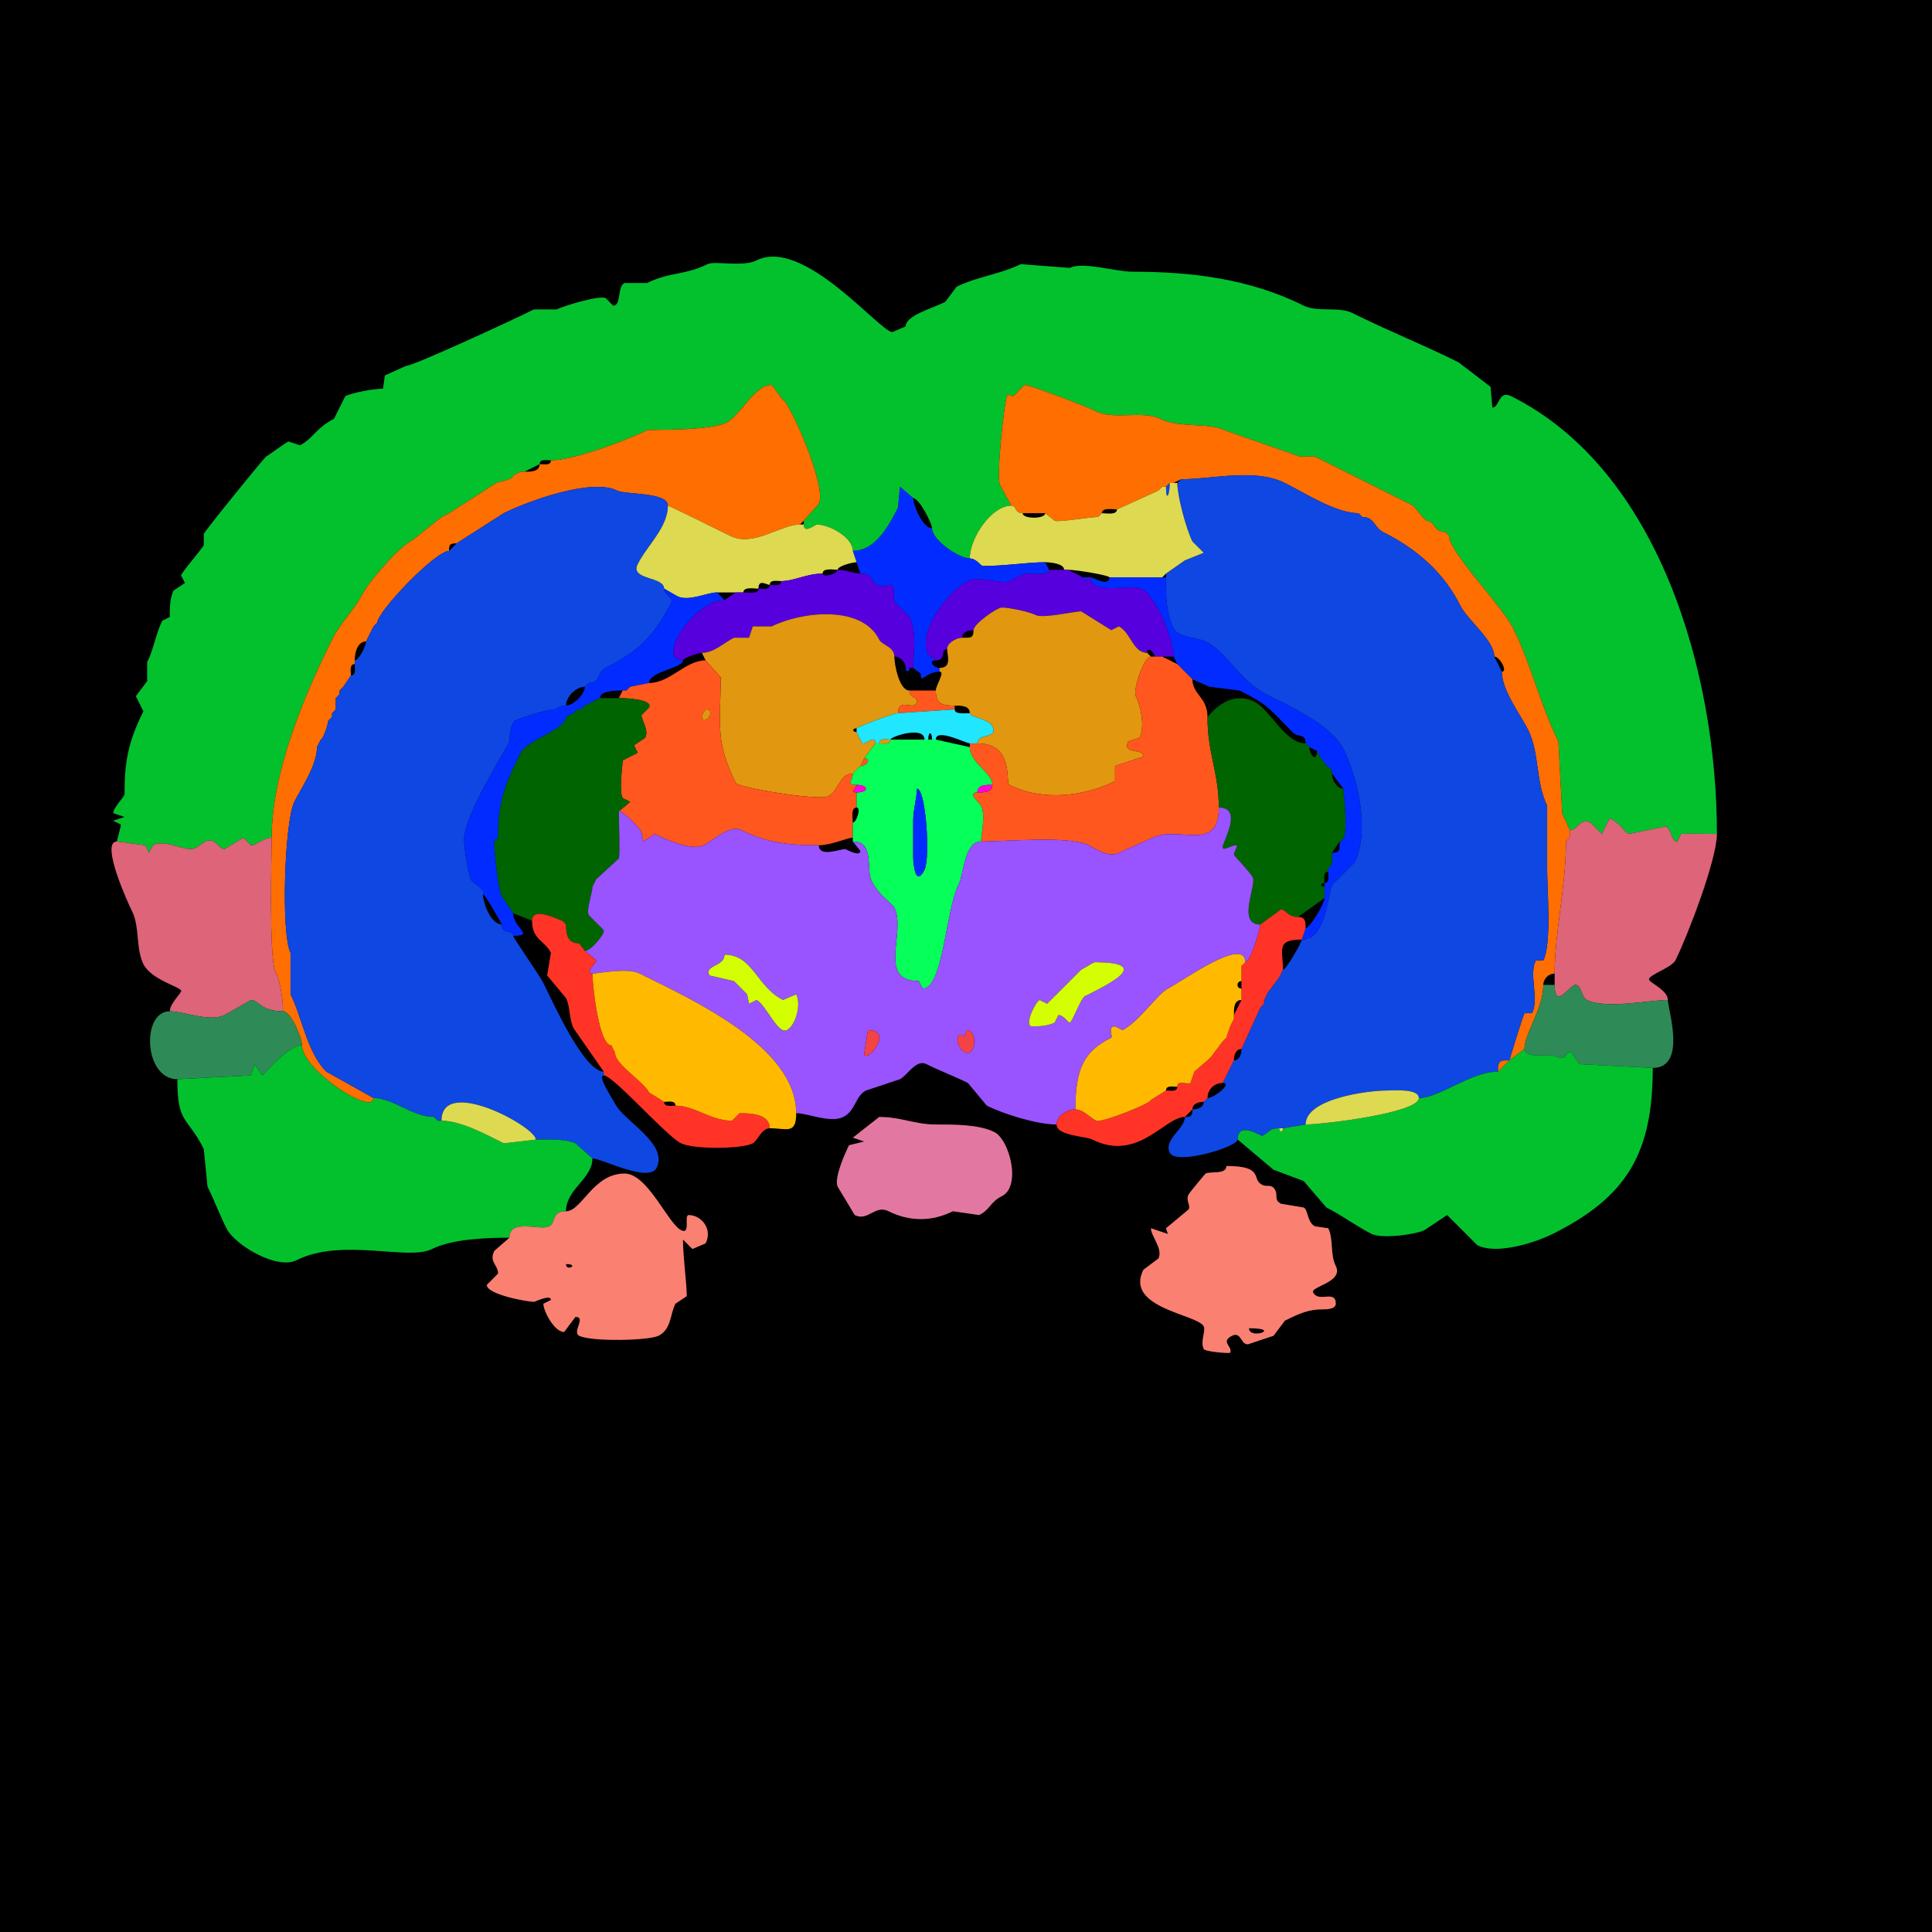 <?xml version="1.0" encoding="UTF-8"?>
<svg xmlns="http://www.w3.org/2000/svg" xmlns:xlink="http://www.w3.org/1999/xlink" width="430px" height="430px" viewBox="0 0 430 430" version="1.1">
<g id="surface1">
<rect x="0" y="0" width="430" height="430" style="fill:rgb(0%,0%,0%);fill-opacity:1;stroke:none;"/>
<path style=" stroke:none;fill-rule:nonzero;fill:rgb(1.176%,75.686%,17.647%);fill-opacity:1;" d="M 60.469 186.445 C 58.582 186.445 57.191 188.125 55.852 188.125 L 54.172 186.445 L 49.969 188.965 C 48.703 188.965 47.852 186.246 45.773 187.285 C 44.09 188.125 43.953 188.965 42.414 188.965 C 40.16 188.965 36.555 186.855 34.016 188.125 L 33.172 189.805 L 32.336 188.125 L 26.035 187.285 C 26.035 186.836 27.016 183.781 26.875 183.508 C 26.875 183.508 25.195 182.664 25.195 182.664 C 25.195 182.664 27.715 181.828 27.715 181.828 C 27.715 181.828 25.195 180.984 25.195 180.984 C 25.195 179.742 27.715 177.324 27.715 176.789 C 27.715 169.797 28.426 165.289 31.914 158.312 C 31.914 158.312 30.234 154.953 30.234 154.953 C 30.234 154.953 32.754 151.594 32.754 151.594 C 32.754 151.594 32.754 147.391 32.754 147.391 C 34.219 144.465 34.684 141.016 36.113 138.156 C 36.113 138.156 37.793 137.312 37.793 137.312 C 37.793 136.016 37.691 133.316 38.633 131.438 C 38.633 131.438 41.152 129.758 41.152 129.758 C 41.152 129.758 40.312 128.078 40.312 128.078 C 40.312 127.512 44.938 122.184 45.352 121.359 C 45.352 121.359 45.352 118.836 45.352 118.836 C 45.902 117.738 58.895 101.777 59.211 101.621 C 59.844 101.305 63.863 98.262 64.25 98.262 C 64.25 98.262 66.766 99.102 66.766 99.102 C 69.598 97.688 70.391 95.191 74.328 93.223 C 74.328 93.223 76.844 88.184 76.844 88.184 C 78.543 87.336 83.406 86.504 85.242 86.504 C 85.242 86.504 85.664 83.562 85.664 83.562 C 85.664 83.562 90.281 81.465 90.281 81.465 C 91.988 81.465 114.387 71.094 118.836 68.867 C 118.836 68.867 123.875 68.867 123.875 68.867 C 125.379 68.117 133.398 65.648 134.797 66.348 C 134.797 66.348 136.477 68.027 136.477 68.027 C 138.352 68.027 137.312 63.828 138.992 62.988 C 138.992 62.988 144.031 62.988 144.031 62.988 C 148.953 60.527 152.543 61.254 157.469 58.789 C 159.078 57.984 165.285 59.5 168.391 57.949 C 178.863 52.711 195.84 73.906 198.625 73.906 C 198.625 73.906 201.562 72.648 201.562 72.648 C 201.562 70.234 207.387 68.684 210.383 67.188 C 210.383 67.188 212.898 63.828 212.898 63.828 C 217.391 61.582 222.719 61.02 227.18 58.789 C 227.18 58.789 238.094 59.629 238.094 59.629 C 241.004 58.176 248.355 60.469 251.953 60.469 C 264.996 60.469 278.098 61.992 290.164 68.027 C 293.227 69.555 297.953 68.141 301.086 69.707 C 308.824 73.578 316.895 76.773 324.602 80.625 C 324.602 80.625 331.738 86.086 331.738 86.086 C 331.738 86.086 332.156 90.703 332.156 90.703 C 333.781 90.703 333.465 86.738 336.359 88.184 C 369.207 104.609 382.129 149.617 382.129 185.605 C 381.484 185.605 374.363 185.5 374.148 185.605 C 374.148 185.605 373.312 187.285 373.312 187.285 C 371.91 187.285 372.043 184.551 370.789 183.926 C 370.777 183.918 362.656 185.605 362.391 185.605 C 362.117 185.605 359.684 182.246 358.195 182.246 C 358.195 182.246 356.516 185.605 356.516 185.605 C 356.516 185.605 353.992 183.086 353.992 183.086 C 351.625 181.902 351.215 184.766 349.375 184.766 C 349.375 184.766 347.695 180.984 347.695 180.984 C 347.695 180.984 346.855 165.031 346.855 165.031 C 342.781 156.883 340.855 147.988 336.777 139.836 C 334.234 134.746 322.5 122.84 322.5 119.258 C 322.5 119.258 321.66 118.418 321.66 118.418 C 319.016 118.418 319.391 115.898 317.461 115.898 C 317.461 115.898 316.621 115.059 316.621 115.059 C 316.621 115.059 314.523 112.539 314.523 112.539 C 306.918 108.738 300.414 105.484 292.688 101.621 C 292.688 101.621 289.328 101.621 289.328 101.621 C 289.328 101.621 272.531 95.742 272.531 95.742 C 269.031 93.992 262.41 95.301 258.25 93.223 C 254.316 91.254 247.969 93.539 243.977 91.543 C 241.738 90.426 228.508 85.418 228.016 85.664 C 228.016 85.664 225.5 88.184 225.5 88.184 C 225.5 88.184 224.238 87.766 224.238 87.766 C 223.43 89.383 221.727 106.25 222.559 107.922 C 222.559 107.922 225.078 112.539 225.078 112.539 C 220.723 112.539 215.84 119.656 215.84 124.297 C 213.516 124.297 207.441 120.273 207.441 117.578 C 207.441 116.445 204.555 110.859 203.242 110.859 C 203.242 110.859 200.305 108.34 200.305 108.34 C 200.305 108.34 199.883 112.961 199.883 112.961 C 197.98 116.766 194.926 122.617 189.805 122.617 C 189.805 119.492 184.438 116.738 181.828 116.738 C 181.398 116.738 178.887 118.945 178.887 116.738 C 178.887 116.738 178.887 115.898 178.887 115.898 C 178.887 115.898 182.246 112.117 182.246 112.117 C 184.188 108.238 175.422 89.023 174.266 89.023 C 174.266 89.023 171.75 85.664 171.75 85.664 C 167.934 85.664 164.723 92.539 161.672 94.062 C 157.82 95.988 144.43 95.543 144.031 95.742 C 139.703 97.906 127.613 102.461 122.617 102.461 C 121.738 102.461 120.098 102.062 120.098 103.301 C 120.098 103.301 116.738 104.98 116.738 104.98 C 116.738 104.98 115.898 104.98 115.898 104.98 C 115.898 104.98 114.219 105.82 114.219 105.82 C 114.219 106.812 111.219 107.109 110.438 107.5 C 110.438 107.5 99.941 114.219 99.941 114.219 C 99.941 114.219 98.262 115.059 98.262 115.059 C 98.262 115.059 91.961 120.098 91.961 120.098 C 88.512 121.824 81.824 129.879 80.625 132.273 C 78.793 135.941 75.941 138.285 73.906 142.352 C 67.785 154.598 60.469 171.883 60.469 186.445 Z M 60.469 186.445 "/>
<path style=" stroke:none;fill-rule:nonzero;fill:rgb(100%,43.137%,0%);fill-opacity:1;" d="M 67.188 232.637 C 67.188 238.188 83.145 248.492 83.145 244.395 C 83.145 244.395 72.648 238.516 72.648 238.516 C 68.289 234.156 67.293 226.551 64.668 221.297 C 64.668 221.297 64.668 212.062 64.668 212.062 C 62.496 207.719 63.34 182.801 65.508 178.469 C 67.016 175.453 70.547 170.371 70.547 166.289 C 70.547 166.289 71.387 164.609 71.387 164.609 C 71.949 164.609 73.066 160.973 73.066 160.41 C 73.066 160.41 73.906 159.57 73.906 159.57 C 73.906 159.57 73.906 158.73 73.906 158.73 C 73.906 158.73 74.746 157.891 74.746 157.891 C 74.746 157.891 74.746 155.371 74.746 155.371 C 74.746 155.371 75.586 154.531 75.586 154.531 C 75.586 154.531 75.586 153.691 75.586 153.691 C 75.586 153.691 76.426 152.852 76.426 152.852 C 76.426 152.852 78.105 150.332 78.105 150.332 C 78.105 149.453 77.707 147.812 78.945 147.812 C 78.945 147.812 78.945 146.973 78.945 146.973 C 78.945 145.488 79.457 142.773 81.465 142.773 C 81.465 142.773 82.305 141.094 82.305 141.094 C 82.305 141.094 83.145 139.414 83.145 139.414 C 83.145 139.414 83.984 138.574 83.984 138.574 C 83.984 136.129 96.898 122.617 99.941 122.617 C 99.941 121.148 100.152 120.938 101.621 120.938 C 101.621 120.938 112.117 114.219 112.117 114.219 C 117.332 111.613 131.637 106.34 137.312 109.18 C 139.219 110.133 148.652 109.496 148.652 112.539 C 148.906 112.539 160.754 118.379 162.508 119.258 C 167.699 121.852 173.719 116.738 178.047 116.738 C 178.047 116.738 178.887 115.898 178.887 115.898 C 178.887 115.898 182.246 112.117 182.246 112.117 C 184.188 108.238 175.422 89.023 174.266 89.023 C 174.266 89.023 171.75 85.664 171.75 85.664 C 167.934 85.664 164.723 92.539 161.672 94.062 C 157.82 95.988 144.43 95.543 144.031 95.742 C 139.703 97.906 127.613 102.461 122.617 102.461 C 122.617 103.699 120.977 103.301 120.098 103.301 C 120.098 105.07 117.969 104.98 116.738 104.98 C 116.738 104.98 115.898 104.98 115.898 104.98 C 115.898 104.98 114.219 105.82 114.219 105.82 C 114.219 106.812 111.219 107.109 110.438 107.5 C 110.438 107.5 99.941 114.219 99.941 114.219 C 99.941 114.219 98.262 115.059 98.262 115.059 C 98.262 115.059 91.961 120.098 91.961 120.098 C 88.512 121.824 81.824 129.879 80.625 132.273 C 78.793 135.941 75.941 138.285 73.906 142.352 C 67.785 154.598 60.469 171.883 60.469 186.445 C 60.469 189.395 59.805 213.25 61.309 216.258 C 62.395 218.434 62.988 222.613 62.988 225.078 C 64.66 225.078 67.188 230.777 67.188 232.637 Z M 67.188 232.637 "/>
<path style=" stroke:none;fill-rule:nonzero;fill:rgb(100%,43.137%,0%);fill-opacity:1;" d="M 339.297 233.477 L 335.938 235.996 C 335.938 235.898 338.828 226.441 339.297 225.5 C 339.297 225.5 340.977 225.5 340.977 225.5 C 342.613 222.223 340.211 216.949 341.816 213.742 C 341.816 213.742 343.496 213.742 343.496 213.742 C 345.383 209.969 344.336 198.066 344.336 193.164 C 344.336 193.164 344.336 179.305 344.336 179.305 C 341.801 174.238 342.652 167.543 340.137 162.508 C 338.324 158.887 334.258 153.641 334.258 149.492 C 335.664 149.492 333.789 146.133 332.578 146.133 C 332.578 142.547 326.625 138.008 325.02 134.797 C 321.262 127.281 315.195 122.113 307.805 118.418 C 305.879 117.457 305.895 115.059 303.184 115.059 C 303.184 115.059 302.344 114.219 302.344 114.219 C 297.297 114.219 290.375 109.703 285.969 107.5 C 279.285 104.16 269.961 106.66 262.871 106.66 C 262.871 106.66 261.191 107.5 261.191 107.5 C 261.191 107.5 260.352 107.5 260.352 107.5 C 260.352 107.5 259.512 108.34 259.512 108.34 C 259.512 108.34 258.672 108.34 258.672 108.34 C 258.672 108.34 257.832 109.18 257.832 109.18 C 257.832 109.18 248.594 113.379 248.594 113.379 C 247.633 113.379 245.234 112.895 245.234 114.219 C 245.234 114.219 244.395 115.059 244.395 115.059 C 242.605 115.059 235.504 116.281 234.734 115.898 C 234.734 115.898 232.637 114.219 232.637 114.219 C 232.637 114.219 227.598 114.219 227.598 114.219 C 225.738 114.219 226.32 112.539 225.078 112.539 C 225.078 112.539 222.559 107.922 222.559 107.922 C 221.727 106.25 223.43 89.383 224.238 87.766 C 224.238 87.766 225.5 88.184 225.5 88.184 C 225.5 88.184 228.016 85.664 228.016 85.664 C 228.508 85.418 241.738 90.426 243.977 91.543 C 247.969 93.539 254.316 91.254 258.25 93.223 C 262.41 95.301 269.031 93.992 272.531 95.742 C 272.531 95.742 289.328 101.621 289.328 101.621 C 289.328 101.621 292.688 101.621 292.688 101.621 C 300.414 105.484 306.918 108.738 314.523 112.539 C 314.523 112.539 316.621 115.059 316.621 115.059 C 316.621 115.059 317.461 115.898 317.461 115.898 C 319.391 115.898 319.016 118.418 321.66 118.418 C 321.66 118.418 322.5 119.258 322.5 119.258 C 322.5 122.84 334.234 134.746 336.777 139.836 C 340.855 147.988 342.781 156.883 346.855 165.031 C 346.855 165.031 347.695 180.984 347.695 180.984 C 347.695 180.984 349.375 184.766 349.375 184.766 C 349.375 184.766 349.375 186.445 349.375 186.445 C 349.375 186.445 348.535 187.285 348.535 187.285 C 348.535 197.367 346.016 207.59 346.016 216.68 C 344.723 216.68 343.496 217.809 343.496 219.199 C 343.496 224.504 339.297 230.023 339.297 233.477 Z M 339.297 233.477 "/>
<path style=" stroke:none;fill-rule:nonzero;fill:rgb(5.49%,27.843%,88.627%);fill-opacity:1;" d="M 284.707 251.113 L 285.547 251.113 C 285.547 251.113 290.586 250.273 290.586 250.273 C 290.586 244.52 304.387 242.715 308.641 242.715 C 310.285 242.715 315.781 242.23 315.781 244.395 C 320.395 244.395 327.305 238.516 333.418 238.516 C 333.418 236.207 333.629 235.996 335.938 235.996 C 335.938 235.898 338.828 226.441 339.297 225.5 C 339.297 225.5 340.977 225.5 340.977 225.5 C 342.613 222.223 340.211 216.949 341.816 213.742 C 341.816 213.742 343.496 213.742 343.496 213.742 C 345.383 209.969 344.336 198.066 344.336 193.164 C 344.336 193.164 344.336 179.305 344.336 179.305 C 341.801 174.238 342.652 167.543 340.137 162.508 C 338.324 158.887 334.258 153.641 334.258 149.492 C 334.258 149.492 332.578 146.133 332.578 146.133 C 332.578 142.547 326.625 138.008 325.02 134.797 C 321.262 127.281 315.195 122.113 307.805 118.418 C 305.879 117.457 305.895 115.059 303.184 115.059 C 303.184 115.059 302.344 114.219 302.344 114.219 C 297.297 114.219 290.375 109.703 285.969 107.5 C 279.285 104.16 269.961 106.66 262.871 106.66 C 262.871 106.66 262.031 107.5 262.031 107.5 C 262.031 110.434 264.039 117.816 265.391 120.516 C 265.391 120.516 267.91 123.039 267.91 123.039 C 267.91 123.039 263.711 124.719 263.711 124.719 C 263.711 124.719 259.512 127.656 259.512 127.656 C 259.512 127.656 259.512 128.496 259.512 128.496 C 259.512 132.648 259.488 136.426 261.191 139.836 C 262.242 141.938 266.566 141.891 268.328 142.773 C 273.008 145.113 276.176 151.734 281.766 154.531 C 286.699 156.996 296.27 161.277 298.984 166.711 C 302.535 173.812 304.762 185.387 301.504 191.906 C 301.504 191.906 296.465 196.945 296.465 196.945 C 295.492 198.891 295.262 209.121 289.746 209.121 C 289.746 209.68 286.227 215.84 285.547 215.84 C 285.547 215.84 284.707 217.52 284.707 217.52 C 284.707 217.52 282.188 220.879 282.188 220.879 C 282.188 220.879 281.348 222.559 281.348 222.559 C 281.348 222.559 281.348 223.398 281.348 223.398 C 281.348 223.398 280.508 224.238 280.508 224.238 C 280.508 224.238 276.309 233.477 276.309 233.477 C 276.309 234.516 275.953 235.996 274.629 235.996 C 274.629 235.996 272.109 241.035 272.109 241.035 C 274.434 241.035 270.195 244.395 268.75 244.395 C 268.75 244.395 267.91 245.234 267.91 245.234 C 267.91 246.559 266.43 246.914 265.391 246.914 C 265.391 248.383 265.18 248.594 263.711 248.594 C 263.711 251.234 258.902 253.672 260.352 256.57 C 261.781 259.434 275.469 255.238 275.469 253.633 C 275.469 249.375 280.688 252.914 280.93 252.793 C 282.691 251.91 282.52 251.113 284.707 251.113 Z M 284.707 251.113 "/>
<path style=" stroke:none;fill-rule:nonzero;fill:rgb(5.49%,27.843%,88.627%);fill-opacity:1;" d="M 260.352 107.5 L 259.512 108.34 C 259.512 111.926 260.352 110.109 260.352 107.5 Z M 260.352 107.5 "/>
<path style=" stroke:none;fill-rule:nonzero;fill:rgb(86.667%,85.098%,31.765%);fill-opacity:1;" d="M 246.914 128.496 L 258.672 128.496 C 258.672 128.496 259.512 127.656 259.512 127.656 C 259.512 127.656 263.711 124.719 263.711 124.719 C 263.711 124.719 267.91 123.039 267.91 123.039 C 267.91 123.039 265.391 120.516 265.391 120.516 C 264.039 117.816 262.031 110.434 262.031 107.5 C 262.031 107.5 261.191 107.5 261.191 107.5 C 261.191 107.5 260.352 107.5 260.352 107.5 C 260.352 110.109 259.512 111.926 259.512 108.34 C 259.512 108.34 258.672 108.34 258.672 108.34 C 258.672 108.34 257.832 109.18 257.832 109.18 C 257.832 109.18 248.594 113.379 248.594 113.379 C 248.594 114.703 246.195 114.219 245.234 114.219 C 245.234 114.219 244.395 115.059 244.395 115.059 C 242.605 115.059 235.504 116.281 234.734 115.898 C 234.734 115.898 232.637 114.219 232.637 114.219 C 232.637 115.551 227.598 115.551 227.598 114.219 C 225.738 114.219 226.32 112.539 225.078 112.539 C 220.723 112.539 215.84 119.656 215.84 124.297 C 217.34 124.297 218.246 125.977 218.781 125.977 C 223.52 125.977 228.793 125.137 232.637 125.137 C 233.832 125.137 236.836 125.441 236.836 126.816 C 236.836 126.816 237.676 126.816 237.676 126.816 C 239.672 126.816 246.914 128.066 246.914 128.496 Z M 246.914 128.496 "/>
<path style=" stroke:none;fill-rule:nonzero;fill:rgb(5.49%,27.843%,88.627%);fill-opacity:1;" d="M 119.258 253.633 C 120.98 253.633 125.902 253.387 128.078 254.473 L 131.855 257.832 C 133.895 257.832 144.434 263.332 146.133 259.93 C 148.828 254.543 138.832 249.531 136.895 245.656 C 136.391 244.648 132.832 239.355 134.375 239.355 C 134.375 239.355 134.375 238.516 134.375 238.516 C 129.949 238.516 122.973 222.848 120.938 218.781 C 120.043 216.988 113.914 208.281 114.219 208.281 C 114.219 206.672 111.699 208.223 111.699 205.762 C 109.34 205.762 107.5 201.129 107.5 199.043 C 107.5 199.043 107.5 198.203 107.5 198.203 C 107.5 198.203 106.66 197.363 106.66 197.363 C 106.66 197.363 104.98 196.102 104.98 196.102 C 104.141 194.422 103.301 188.648 103.301 186.867 C 103.301 181.152 113.379 165.703 113.379 165.031 C 113.379 164.801 113.559 160.949 114.641 160.41 C 116.234 159.613 121.895 157.891 123.457 157.891 C 123.457 157.891 125.137 157.051 125.137 157.051 C 125.137 157.051 125.977 157.051 125.977 157.051 C 125.977 155.066 128.191 152.852 130.176 152.852 C 130.176 152.852 131.016 152.012 131.016 152.012 C 133.773 152.012 132.816 149.641 134.797 148.652 C 141.844 145.129 145.652 141.633 149.492 133.953 C 149.988 132.957 147.812 132.496 147.812 131.016 C 147.812 128.238 140.145 129.133 141.934 125.555 C 143.988 121.449 148.652 117.387 148.652 112.539 C 148.652 109.496 139.219 110.133 137.312 109.18 C 131.637 106.34 117.332 111.613 112.117 114.219 C 112.117 114.219 101.621 120.938 101.621 120.938 C 101.621 120.938 99.941 122.617 99.941 122.617 C 96.898 122.617 83.984 136.129 83.984 138.574 C 83.984 138.574 83.145 139.414 83.145 139.414 C 83.145 139.414 82.305 141.094 82.305 141.094 C 82.305 141.094 81.465 142.773 81.465 142.773 C 81.465 143.812 79.852 146.973 78.945 146.973 C 78.945 146.973 78.945 147.812 78.945 147.812 C 78.945 148.691 79.344 150.332 78.105 150.332 C 78.105 150.332 76.426 152.852 76.426 152.852 C 76.426 152.852 75.586 153.691 75.586 153.691 C 75.586 153.691 75.586 154.531 75.586 154.531 C 75.586 154.531 74.746 155.371 74.746 155.371 C 74.746 155.371 74.746 157.891 74.746 157.891 C 74.746 157.891 73.906 158.73 73.906 158.73 C 73.906 158.73 73.906 159.57 73.906 159.57 C 73.906 159.57 73.066 160.41 73.066 160.41 C 73.066 160.973 71.949 164.609 71.387 164.609 C 71.387 164.609 70.547 166.289 70.547 166.289 C 70.547 170.371 67.016 175.453 65.508 178.469 C 63.34 182.801 62.496 207.719 64.668 212.062 C 64.668 212.062 64.668 221.297 64.668 221.297 C 67.293 226.551 68.289 234.156 72.648 238.516 C 72.648 238.516 83.145 244.395 83.145 244.395 C 87.539 244.395 91.719 248.594 96.582 248.594 C 96.582 248.594 97.422 249.434 97.422 249.434 C 97.422 249.434 98.262 249.434 98.262 249.434 C 98.262 239.387 119.258 250.773 119.258 253.633 Z M 119.258 253.633 "/>
<path style=" stroke:none;fill-rule:nonzero;fill:rgb(0.784%,17.255%,100%);fill-opacity:1;" d="M 209.121 148.652 L 209.121 149.492 C 205.918 149.492 204.922 152.484 204.922 149.914 C 204.922 149.914 203.242 148.652 203.242 148.652 C 203.242 145.059 204.176 140.863 202.402 137.312 C 202.402 137.312 199.043 133.953 199.043 133.953 C 198.648 133.164 199.656 130.176 197.781 130.176 C 196.828 130.176 196.621 130.855 195.266 130.176 C 193.562 129.324 194.355 127.656 191.484 127.656 C 191.484 127.656 190.645 125.137 190.645 125.137 C 190.645 125.137 189.805 122.617 189.805 122.617 C 194.926 122.617 197.98 116.766 199.883 112.961 C 199.883 112.961 200.305 108.34 200.305 108.34 C 200.305 108.34 203.242 110.859 203.242 110.859 C 203.242 112.41 205.383 117.578 207.441 117.578 C 207.441 120.273 213.516 124.297 215.84 124.297 C 217.34 124.297 218.246 125.977 218.781 125.977 C 223.52 125.977 228.793 125.137 232.637 125.137 C 232.637 125.137 233.477 126.816 233.477 126.816 C 233.477 128.242 229.164 127.656 228.016 127.656 C 228.016 127.656 224.656 129.336 224.656 129.336 C 223.105 130.113 217.891 128.102 215.422 129.336 C 211.207 131.441 203.992 140.488 206.602 145.711 C 206.602 145.711 208.281 146.973 208.281 146.973 C 206.523 146.973 207.734 148.652 209.121 148.652 Z M 209.121 148.652 "/>
<path style=" stroke:none;fill-rule:nonzero;fill:rgb(5.49%,27.843%,88.627%);fill-opacity:1;" d="M 258.672 108.34 L 257.832 109.18 C 257.832 109.18 258.672 108.34 258.672 108.34 Z M 258.672 108.34 "/>
<path style=" stroke:none;fill-rule:nonzero;fill:rgb(86.667%,85.098%,31.765%);fill-opacity:1;" d="M 163.77 131.855 L 165.449 131.855 C 165.449 130.531 167.848 131.016 168.809 131.016 C 168.809 128.766 170.555 130.176 171.328 130.176 C 171.328 128.938 172.969 129.336 173.848 129.336 C 176.742 129.336 179.535 127.656 183.086 127.656 C 183.086 126.332 185.484 126.816 186.445 126.816 C 186.445 125.965 189.77 125.137 190.645 125.137 C 190.645 125.137 189.805 122.617 189.805 122.617 C 189.805 119.492 184.438 116.738 181.828 116.738 C 181.398 116.738 178.887 118.945 178.887 116.738 C 178.887 116.738 178.047 116.738 178.047 116.738 C 173.719 116.738 167.699 121.852 162.508 119.258 C 160.754 118.379 148.906 112.539 148.652 112.539 C 148.652 117.387 143.988 121.449 141.934 125.555 C 140.145 129.133 147.812 128.238 147.812 131.016 C 147.812 131.016 150.75 132.695 150.75 132.695 C 153.297 133.969 157.371 131.855 159.57 131.855 C 159.57 131.855 163.77 131.855 163.77 131.855 Z M 163.77 131.855 "/>
<path style=" stroke:none;fill-rule:nonzero;fill:rgb(33.725%,0%,86.667%);fill-opacity:1;" d="M 202.402 148.652 L 203.242 148.652 C 203.242 145.059 204.176 140.863 202.402 137.312 C 202.402 137.312 199.043 133.953 199.043 133.953 C 198.648 133.164 199.656 130.176 197.781 130.176 C 196.828 130.176 196.621 130.855 195.266 130.176 C 193.562 129.324 194.355 127.656 191.484 127.656 C 190.172 127.656 188.23 126.816 186.445 126.816 C 186.445 127.652 183.086 128.727 183.086 127.656 C 179.535 127.656 176.742 129.336 173.848 129.336 C 173.848 130.574 172.207 130.176 171.328 130.176 C 171.328 131.414 169.688 131.016 168.809 131.016 C 168.809 132.34 166.41 131.855 165.449 131.855 C 165.449 131.855 163.77 131.855 163.77 131.855 C 163.77 131.855 161.25 133.535 161.25 133.535 C 154.578 133.535 145.672 146.973 152.012 146.973 C 152.012 146.41 155.648 145.293 156.211 145.293 C 158.938 145.293 161.035 143.09 163.352 141.934 C 163.352 141.934 166.711 141.934 166.711 141.934 C 166.711 141.934 167.547 139.414 167.547 139.414 C 167.547 139.414 171.75 139.414 171.75 139.414 C 178.25 136.164 191.762 134.508 195.684 142.352 C 196.316 143.621 199.043 143.906 199.043 146.133 C 200.434 146.133 201.562 147.359 201.562 148.652 C 201.562 148.652 202.402 148.652 202.402 148.652 Z M 202.402 148.652 "/>
<path style=" stroke:none;fill-rule:nonzero;fill:rgb(33.725%,0%,86.667%);fill-opacity:1;" d="M 258.672 146.133 L 261.191 146.133 C 261.191 142.105 257.32 132.648 254.055 131.016 C 251.879 129.93 242.715 132.641 242.715 128.496 C 242.715 128.496 241.875 128.496 241.875 128.496 C 241.875 129.492 241.035 129.492 241.035 128.496 C 241.035 128.496 237.676 126.816 237.676 126.816 C 237.676 126.816 236.836 126.816 236.836 126.816 C 236.836 126.816 233.477 126.816 233.477 126.816 C 233.477 128.242 229.164 127.656 228.016 127.656 C 228.016 127.656 224.656 129.336 224.656 129.336 C 223.105 130.113 217.891 128.102 215.422 129.336 C 211.207 131.441 203.992 140.488 206.602 145.711 C 206.602 145.711 208.281 146.973 208.281 146.973 C 210.742 146.973 209.191 144.453 210.801 144.453 C 210.801 143.016 212.961 141.934 214.16 141.934 C 214.16 140.609 215.641 140.254 216.68 140.254 C 216.68 138.863 221.902 135.215 222.977 135.215 C 224.598 135.215 228.988 136.121 230.539 136.895 C 232.141 137.695 239.215 136.055 240.617 136.055 C 240.617 136.055 247.336 140.254 247.336 140.254 C 247.336 140.254 249.016 139.414 249.016 139.414 C 251.684 140.75 252.141 145.293 255.312 145.293 C 255.312 143.59 256.992 145.379 256.992 146.133 C 256.992 146.133 258.672 146.133 258.672 146.133 Z M 258.672 146.133 "/>
<path style=" stroke:none;fill-rule:nonzero;fill:rgb(0.784%,17.255%,100%);fill-opacity:1;" d="M 241.035 128.496 L 241.875 128.496 C 241.875 129.492 241.035 129.492 241.035 128.496 Z M 241.035 128.496 "/>
<path style=" stroke:none;fill-rule:nonzero;fill:rgb(0.784%,17.255%,100%);fill-opacity:1;" d="M 290.586 206.602 L 289.746 209.121 C 295.262 209.121 295.492 198.891 296.465 196.945 C 296.465 196.945 301.504 191.906 301.504 191.906 C 304.762 185.387 302.535 173.812 298.984 166.711 C 296.27 161.277 286.699 156.996 281.766 154.531 C 276.176 151.734 273.008 145.113 268.328 142.773 C 266.566 141.891 262.242 141.938 261.191 139.836 C 259.488 136.426 259.512 132.648 259.512 128.496 C 259.512 128.496 258.672 128.496 258.672 128.496 C 258.672 128.496 246.914 128.496 246.914 128.496 C 246.914 130.73 243.277 128.496 242.715 128.496 C 242.715 132.641 251.879 129.93 254.055 131.016 C 257.32 132.648 261.191 142.105 261.191 146.133 C 261.191 146.133 262.031 147.812 262.031 147.812 C 262.031 147.812 265.391 151.172 265.391 151.172 C 265.391 151.172 269.172 152.852 269.172 152.852 C 269.172 152.852 275.891 153.691 275.891 153.691 C 282.68 157.086 282.711 157.992 287.648 162.93 C 289.012 164.293 290.586 163.109 290.586 165.449 C 290.586 165.449 291.426 166.289 291.426 166.289 C 291.426 166.289 293.105 167.129 293.105 167.129 C 293.105 167.129 293.945 168.809 293.945 168.809 C 293.945 168.809 294.785 169.648 294.785 169.648 C 294.785 170.891 296.465 170.309 296.465 172.168 C 296.465 172.168 298.984 175.527 298.984 175.527 C 298.984 176.965 300.535 187.285 298.145 187.285 C 298.145 188.969 298.391 189.805 296.465 189.805 C 296.465 189.805 296.465 192.324 296.465 192.324 C 296.465 192.324 295.625 193.164 295.625 193.164 C 295.625 193.164 295.625 194.004 295.625 194.004 C 295.625 194.883 296.023 196.523 294.785 196.523 C 294.785 196.523 294.785 197.363 294.785 197.363 C 294.785 197.363 294.785 199.883 294.785 199.883 C 294.785 201.23 291.461 206.602 290.586 206.602 Z M 290.586 206.602 "/>
<path style=" stroke:none;fill-rule:nonzero;fill:rgb(0.784%,17.255%,100%);fill-opacity:1;" d="M 111.699 205.762 C 111.699 208.223 114.219 206.672 114.219 208.281 C 119.164 208.281 114.219 206.562 114.219 203.242 C 114.219 203.242 111.699 199.461 111.699 199.461 C 110.863 197.789 110.02 189.852 110.02 187.285 C 110.02 187.285 110.859 186.445 110.859 186.445 C 110.859 178.465 112.309 174.727 115.898 167.547 C 117.336 164.676 125.977 162.402 125.977 159.57 C 125.977 159.57 127.656 158.73 127.656 158.73 C 127.656 158.73 128.496 157.891 128.496 157.891 C 128.496 157.891 129.336 157.891 129.336 157.891 C 129.336 157.891 130.176 157.051 130.176 157.051 C 130.176 157.051 131.855 156.211 131.855 156.211 C 131.855 156.211 133.535 155.371 133.535 155.371 C 133.535 153.695 137.211 153.691 138.574 153.691 C 138.574 153.691 139.414 153.691 139.414 153.691 C 139.414 153.691 140.254 152.852 140.254 152.852 C 140.254 152.852 144.453 152.012 144.453 152.012 C 144.453 149.441 152.012 148.715 152.012 146.973 C 145.672 146.973 154.578 133.535 161.25 133.535 C 161.25 133.535 159.57 131.855 159.57 131.855 C 157.371 131.855 153.297 133.969 150.75 132.695 C 150.75 132.695 147.812 131.016 147.812 131.016 C 147.812 132.496 149.988 132.957 149.492 133.953 C 145.652 141.633 141.844 145.129 134.797 148.652 C 132.816 149.641 133.773 152.012 131.016 152.012 C 131.016 152.012 130.176 152.852 130.176 152.852 C 130.176 154.469 127.594 157.051 125.977 157.051 C 125.977 157.051 125.137 157.051 125.137 157.051 C 125.137 157.051 123.457 157.891 123.457 157.891 C 121.895 157.891 116.234 159.613 114.641 160.41 C 113.559 160.949 113.379 164.801 113.379 165.031 C 113.379 165.703 103.301 181.152 103.301 186.867 C 103.301 188.648 104.141 194.422 104.98 196.102 C 104.98 196.102 106.66 197.363 106.66 197.363 C 106.66 197.363 107.5 198.203 107.5 198.203 C 107.5 198.203 107.5 199.043 107.5 199.043 C 107.965 199.043 111.699 205.684 111.699 205.762 Z M 111.699 205.762 "/>
<path style=" stroke:none;fill-rule:nonzero;fill:rgb(88.235%,59.216%,5.882%);fill-opacity:1;" d="M 215.84 158.73 C 215.84 159.633 220.023 159.957 220.879 161.672 C 222.277 164.469 217.52 163.125 217.52 165.449 C 225.855 165.449 223.68 174.199 224.656 174.688 C 232.09 178.406 241.383 177.242 248.172 173.848 C 248.172 173.848 248.172 170.488 248.172 170.488 C 248.172 170.488 254.473 168.391 254.473 168.391 C 254.473 166.371 249.629 168 251.113 165.031 C 251.113 165.031 253.633 164.188 253.633 164.188 C 254.875 161.707 253.879 157.117 252.793 154.953 C 252.094 153.555 254.605 146.133 256.152 146.133 C 256.152 146.133 255.312 145.293 255.312 145.293 C 252.141 145.293 251.684 140.75 249.016 139.414 C 249.016 139.414 247.336 140.254 247.336 140.254 C 247.336 140.254 240.617 136.055 240.617 136.055 C 239.215 136.055 232.141 137.695 230.539 136.895 C 228.988 136.121 224.598 135.215 222.977 135.215 C 221.902 135.215 216.68 138.863 216.68 140.254 C 216.68 142.18 215.844 141.934 214.16 141.934 C 212.961 141.934 210.801 143.016 210.801 144.453 C 210.801 145.766 211.957 148.652 209.121 148.652 C 209.121 148.652 209.121 149.492 209.121 149.492 C 210.422 149.492 208.281 152.508 208.281 153.691 C 208.281 156.387 209.266 157.051 212.48 157.051 C 213.711 157.051 215.84 156.961 215.84 158.73 Z M 215.84 158.73 "/>
<path style=" stroke:none;fill-rule:nonzero;fill:rgb(88.235%,59.216%,5.882%);fill-opacity:1;" d="M 191.484 170.488 L 189.805 172.168 C 186.809 172.168 186.695 176.031 184.344 177.207 C 182.164 178.297 164.277 175.285 163.77 174.266 C 159.012 164.75 160.41 160.641 160.41 150.75 C 160.41 150.75 157.051 146.973 157.051 146.973 C 157.051 146.973 156.211 145.293 156.211 145.293 C 158.938 145.293 161.035 143.09 163.352 141.934 C 163.352 141.934 166.711 141.934 166.711 141.934 C 166.711 141.934 167.547 139.414 167.547 139.414 C 167.547 139.414 171.75 139.414 171.75 139.414 C 178.25 136.164 191.762 134.508 195.684 142.352 C 196.316 143.621 199.043 143.906 199.043 146.133 C 199.043 147.773 200.121 153.691 202.402 153.691 C 202.402 155.215 204.082 155.262 204.082 155.789 C 204.082 158.824 199.883 154.793 199.883 158.73 C 198.84 158.73 190.645 161.867 190.645 162.09 C 189.648 162.09 189.648 162.93 190.645 162.93 C 190.645 162.93 191.906 165.449 191.906 165.449 C 192.676 165.836 194.844 163.285 194.844 165.449 C 194.844 165.449 192.324 168.809 192.324 168.809 C 192.324 168.809 191.484 170.488 191.484 170.488 Z M 191.484 170.488 "/>
<path style=" stroke:none;fill-rule:nonzero;fill:rgb(100%,34.118%,11.765%);fill-opacity:1;" d="M 271.27 179.727 C 271.27 189.938 262.238 183.613 256.57 186.445 L 249.016 189.805 C 246.703 190.961 243.934 188.945 242.297 188.125 C 237.941 185.949 224.012 187.285 218.359 187.285 C 218.359 185.805 219.398 181.387 218.359 179.305 C 218.117 178.824 215.086 176.367 217.52 176.367 C 218.75 176.367 220.879 176.457 220.879 174.688 C 220.879 172.012 215.84 169.781 215.84 166.289 C 215.84 166.289 215.84 165.449 215.84 165.449 C 215.84 165.449 217.52 165.449 217.52 165.449 C 225.855 165.449 223.68 174.199 224.656 174.688 C 232.09 178.406 241.383 177.242 248.172 173.848 C 248.172 173.848 248.172 170.488 248.172 170.488 C 248.172 170.488 254.473 168.391 254.473 168.391 C 254.473 166.371 249.629 168 251.113 165.031 C 251.113 165.031 253.633 164.188 253.633 164.188 C 254.875 161.707 253.879 157.117 252.793 154.953 C 252.094 153.555 254.605 146.133 256.152 146.133 C 256.152 146.133 256.992 146.133 256.992 146.133 C 256.992 146.133 258.672 146.133 258.672 146.133 C 258.672 146.133 262.031 147.812 262.031 147.812 C 262.031 147.812 265.391 151.172 265.391 151.172 C 265.391 154.566 268.75 155.191 268.75 159.57 C 268.75 167.699 271.27 171.973 271.27 179.727 Z M 271.27 179.727 "/>
<path style=" stroke:none;fill-rule:evenodd;fill:rgb(100%,34.118%,11.765%);fill-opacity:1;" d="M 157.051 157.891 L 156.211 159.148 C 156.211 162.293 159.879 157.891 157.051 157.891 M 189.805 186.445 C 188.562 186.445 185.02 188.125 182.246 188.125 C 175.426 188.125 170.621 187.562 165.031 184.766 C 162.426 183.465 158.566 187.156 156.633 188.125 C 153.844 189.516 147.676 186.586 145.711 185.605 C 145.711 185.605 143.195 187.285 143.195 187.285 C 143.195 187.285 142.773 185.188 142.773 185.188 C 142.203 184.047 138.73 180.566 137.734 180.566 C 137.734 180.566 140.254 178.469 140.254 178.469 C 140.254 178.469 138.574 177.625 138.574 177.625 C 137.711 175.895 138.574 170.504 138.574 169.227 C 138.574 169.227 141.934 167.547 141.934 167.547 C 141.934 167.547 141.094 165.867 141.094 165.867 C 141.094 165.867 143.613 164.188 143.613 164.188 C 144.465 162.484 142.773 160.316 142.773 159.148 C 142.773 159.148 144.453 157.469 144.453 157.469 C 145.41 155.559 138.867 155.371 137.734 155.371 C 137.734 155.371 138.574 153.691 138.574 153.691 C 138.574 153.691 139.414 153.691 139.414 153.691 C 139.414 153.691 140.254 152.852 140.254 152.852 C 140.254 152.852 144.453 152.012 144.453 152.012 C 149.164 152.012 152.531 146.973 157.051 146.973 C 157.051 146.973 160.41 150.75 160.41 150.75 C 160.41 160.641 159.012 164.75 163.77 174.266 C 164.277 175.285 182.164 178.297 184.344 177.207 C 186.695 176.031 186.809 172.168 189.805 172.168 C 189.805 173.883 188.254 174.688 190.645 174.688 C 190.645 175.391 189.023 176.367 190.645 176.367 C 190.645 176.367 190.645 179.727 190.645 179.727 C 189.32 179.727 189.805 182.125 189.805 183.086 C 189.805 183.086 189.805 186.445 189.805 186.445 Z M 189.805 186.445 "/>
<path style=" stroke:none;fill-rule:nonzero;fill:rgb(0.784%,17.255%,100%);fill-opacity:1;" d="M 201.562 148.652 L 202.402 148.652 C 202.402 149.648 201.562 149.648 201.562 148.652 Z M 201.562 148.652 "/>
<path style=" stroke:none;fill-rule:nonzero;fill:rgb(100%,34.118%,11.765%);fill-opacity:1;" d="M 212.48 157.891 L 199.883 158.73 C 199.883 154.793 204.082 158.824 204.082 155.789 C 204.082 155.262 202.402 155.215 202.402 153.691 C 202.402 153.691 208.281 153.691 208.281 153.691 C 208.281 156.387 209.266 157.051 212.48 157.051 C 212.48 157.051 212.48 157.891 212.48 157.891 Z M 212.48 157.891 "/>
<path style=" stroke:none;fill-rule:nonzero;fill:rgb(0%,39.216%,0%);fill-opacity:1;" d="M 125.977 205.762 C 125.977 208.215 126.43 209.961 128.914 209.961 L 130.176 211.641 C 131.555 211.641 134.73 207.734 134.375 207.023 C 134.375 207.023 131.016 203.664 131.016 203.664 C 130.43 202.488 131.855 198.777 131.855 197.363 C 131.855 197.363 132.695 195.684 132.695 195.684 C 132.695 195.684 137.734 191.062 137.734 191.062 C 138.023 190.488 137.734 182.516 137.734 180.566 C 137.734 180.566 140.254 178.469 140.254 178.469 C 140.254 178.469 138.574 177.625 138.574 177.625 C 137.711 175.895 138.574 170.504 138.574 169.227 C 138.574 169.227 141.934 167.547 141.934 167.547 C 141.934 167.547 141.094 165.867 141.094 165.867 C 141.094 165.867 143.613 164.188 143.613 164.188 C 144.465 162.484 142.773 160.316 142.773 159.148 C 142.773 159.148 144.453 157.469 144.453 157.469 C 145.41 155.559 138.867 155.371 137.734 155.371 C 137.734 155.371 133.535 155.371 133.535 155.371 C 133.535 155.371 131.855 156.211 131.855 156.211 C 131.855 156.211 130.176 157.051 130.176 157.051 C 130.176 157.051 129.336 157.891 129.336 157.891 C 129.336 157.891 128.496 157.891 128.496 157.891 C 128.496 157.891 127.656 158.73 127.656 158.73 C 127.656 158.73 125.977 159.57 125.977 159.57 C 125.977 162.402 117.336 164.676 115.898 167.547 C 112.309 174.727 110.859 178.465 110.859 186.445 C 110.859 186.445 110.02 187.285 110.02 187.285 C 110.02 189.852 110.863 197.789 111.699 199.461 C 111.699 199.461 114.219 203.242 114.219 203.242 C 114.219 203.242 118.418 204.922 118.418 204.922 C 118.418 201.516 124.75 204.922 125.137 204.922 C 125.137 204.922 125.977 205.762 125.977 205.762 Z M 125.977 205.762 "/>
<path style=" stroke:none;fill-rule:nonzero;fill:rgb(0%,39.216%,0%);fill-opacity:1;" d="M 288.906 204.082 C 286.641 204.082 286.043 202.402 285.125 202.402 L 280.508 205.762 C 275.207 205.762 279.719 197.043 278.828 195.266 C 278.293 194.191 274.629 190.383 274.629 190.227 C 274.629 189.512 275.762 188.125 275.047 188.125 C 274.059 188.125 272.109 189.535 272.109 188.547 C 272.109 187.453 276.797 179.727 271.27 179.727 C 271.27 171.973 268.75 167.699 268.75 159.57 C 268.879 159.57 273.246 153.211 279.25 156.211 C 282.703 157.938 285.984 165.449 290.586 165.449 C 290.586 165.449 291.426 166.289 291.426 166.289 C 291.426 168.039 293.105 169.832 293.105 167.129 C 293.105 167.129 293.945 168.809 293.945 168.809 C 293.945 168.809 294.785 169.648 294.785 169.648 C 294.785 170.891 296.465 170.309 296.465 172.168 C 296.465 173.609 297.516 175.527 298.984 175.527 C 298.984 176.965 300.535 187.285 298.145 187.285 C 298.145 187.285 296.465 189.805 296.465 189.805 C 296.465 189.805 296.465 192.324 296.465 192.324 C 296.465 192.324 295.625 193.164 295.625 193.164 C 295.625 193.164 295.625 194.004 295.625 194.004 C 294.387 194.004 294.785 195.645 294.785 196.523 C 293.789 196.523 293.789 197.363 294.785 197.363 C 294.785 197.363 294.785 199.883 294.785 199.883 C 294.785 199.883 288.906 204.082 288.906 204.082 Z M 288.906 204.082 "/>
<path style=" stroke:none;fill-rule:nonzero;fill:rgb(88.235%,59.216%,5.882%);fill-opacity:1;" d="M 157.051 157.891 L 156.211 159.148 C 156.211 162.293 159.879 157.891 157.051 157.891 Z M 157.051 157.891 "/>
<path style=" stroke:none;fill-rule:nonzero;fill:rgb(12.941%,90.196%,100%);fill-opacity:1;" d="M 215.84 165.449 L 217.52 165.449 C 217.52 163.125 222.277 164.469 220.879 161.672 C 220.023 159.957 215.84 159.633 215.84 158.73 C 214.688 158.73 212.48 159.043 212.48 157.891 C 212.48 157.891 199.883 158.73 199.883 158.73 C 198.84 158.73 190.645 161.867 190.645 162.09 C 190.645 162.09 190.645 162.93 190.645 162.93 C 190.645 162.93 191.906 165.449 191.906 165.449 C 192.676 165.836 194.844 163.285 194.844 165.449 C 194.844 165.449 195.684 165.449 195.684 165.449 C 195.684 164.211 197.324 164.609 198.203 164.609 C 198.203 163.922 205.762 161.461 205.762 164.609 C 205.762 164.609 206.602 164.609 206.602 164.609 C 206.602 162.75 207.441 162.75 207.441 164.609 C 207.441 164.609 208.281 164.609 208.281 164.609 C 208.281 161.953 215.012 165.449 215.84 165.449 Z M 215.84 165.449 "/>
<path style=" stroke:none;fill-rule:nonzero;fill:rgb(88.235%,59.216%,5.882%);fill-opacity:1;" d="M 198.203 164.609 C 197.324 164.609 195.684 164.211 195.684 165.449 C 196.562 165.449 198.203 165.848 198.203 164.609 Z M 198.203 164.609 "/>
<path style=" stroke:none;fill-rule:evenodd;fill:rgb(2.745%,100%,34.902%);fill-opacity:1;" d="M 204.082 175.527 C 204.082 177.41 203.242 180.266 203.242 182.664 L 203.242 190.645 C 203.242 192.141 203.734 197.641 205.762 193.586 C 207.098 190.914 206.07 175.527 204.082 175.527 M 189.805 187.285 C 194.75 187.285 192.664 193.422 194.004 196.102 C 195.582 199.262 198.664 201.227 199.043 201.984 C 201.785 207.465 195.098 218.359 204.5 218.359 L 205.344 220.039 C 209.969 220.039 210.457 202.668 213.32 196.945 C 214.551 194.48 214.625 187.285 218.359 187.285 C 218.359 185.805 219.398 181.387 218.359 179.305 C 218.117 178.824 215.086 176.367 217.52 176.367 C 217.52 174.598 219.648 174.688 220.879 174.688 C 220.879 172.012 215.84 169.781 215.84 166.289 C 215.84 166.289 208.281 164.609 208.281 164.609 C 208.281 164.609 207.441 164.609 207.441 164.609 C 207.441 164.609 206.602 164.609 206.602 164.609 C 206.602 164.609 205.762 164.609 205.762 164.609 C 205.762 164.609 198.203 164.609 198.203 164.609 C 198.203 165.848 196.562 165.449 195.684 165.449 C 195.684 165.449 194.844 165.449 194.844 165.449 C 194.844 165.449 192.324 168.809 192.324 168.809 C 194.082 168.809 192.871 170.488 191.484 170.488 C 191.484 170.488 189.805 172.168 189.805 172.168 C 189.805 173.883 188.254 174.688 190.645 174.688 C 193.289 174.688 193.539 176.367 190.645 176.367 C 190.645 176.367 190.645 179.727 190.645 179.727 C 191.715 179.727 190.641 183.086 189.805 183.086 C 189.805 183.086 189.805 186.445 189.805 186.445 C 189.805 186.445 189.805 187.285 189.805 187.285 Z M 189.805 187.285 "/>
<path style=" stroke:none;fill-rule:nonzero;fill:rgb(100%,34.118%,11.765%);fill-opacity:1;" d="M 192.324 168.809 C 194.082 168.809 192.871 170.488 191.484 170.488 C 191.484 170.488 192.324 168.809 192.324 168.809 Z M 192.324 168.809 "/>
<path style=" stroke:none;fill-rule:nonzero;fill:rgb(100%,0%,85.49%);fill-opacity:1;" d="M 190.645 174.688 C 193.289 174.688 193.539 176.367 190.645 176.367 C 189.023 176.367 190.645 175.391 190.645 174.688 Z M 190.645 174.688 "/>
<path style=" stroke:none;fill-rule:nonzero;fill:rgb(100%,0%,85.49%);fill-opacity:1;" d="M 220.879 174.688 C 219.648 174.688 217.52 174.598 217.52 176.367 C 218.75 176.367 220.879 176.457 220.879 174.688 Z M 220.879 174.688 "/>
<path style=" stroke:none;fill-rule:nonzero;fill:rgb(0.784%,17.255%,100%);fill-opacity:1;" d="M 204.082 175.527 C 204.082 177.41 203.242 180.266 203.242 182.664 L 203.242 190.645 C 203.242 192.141 203.734 197.641 205.762 193.586 C 207.098 190.914 206.07 175.527 204.082 175.527 Z M 204.082 175.527 "/>
<path style=" stroke:none;fill-rule:evenodd;fill:rgb(60%,32.549%,100%);fill-opacity:1;" d="M 215 229.277 C 215 231.898 213.828 229.52 213.32 230.539 C 212.578 232.02 213.992 234.316 215.422 234.316 C 217.125 234.316 217.641 229.277 215 229.277 M 193.164 229.277 L 192.324 234.734 C 193.148 236.387 198.988 229.277 193.164 229.277 M 243.555 214.16 L 240.617 215.84 L 233.055 223.398 L 231.375 222.559 C 230.402 223.043 227.809 228.438 229.695 228.438 C 230.918 228.438 233.055 228.438 234.734 227.598 L 235.578 225.918 C 236.75 225.918 237.637 227.598 238.094 227.598 C 238.617 227.598 240.535 222.18 241.453 221.719 C 246.664 219.113 256.879 214.16 243.555 214.16 M 161.25 212.48 C 161.25 215.188 156.707 214.734 157.891 217.102 L 163.352 218.359 L 166.289 221.297 L 166.711 223.398 L 168.391 222.559 C 170.465 223.598 173.113 230.273 175.109 229.277 C 177 228.332 178.418 223.723 177.207 221.297 L 174.266 222.559 C 168.359 219.605 167.613 212.48 161.25 212.48 M 177.207 247.754 C 179.758 247.754 184.82 250.035 187.703 248.594 C 190.418 247.238 190.391 243.891 192.742 242.715 L 200.305 240.195 C 201.934 239.379 203.879 235.684 206.18 236.836 C 209.227 238.359 212.512 239.582 215.422 241.035 L 219.617 246.074 C 223.438 247.984 230.812 250.273 235.156 250.273 C 235.156 248.336 237.574 246.914 239.355 246.914 C 239.355 237.73 241.305 233.973 247.336 230.957 C 247.789 230.73 246.391 228.438 248.172 228.438 C 248.172 228.438 249.852 229.277 249.852 229.277 C 253.434 227.488 257.723 221.145 259.93 220.039 C 262.863 218.574 277.148 208.199 277.148 214.16 C 278.301 214.16 280.508 206.73 280.508 205.762 C 275.207 205.762 279.719 197.043 278.828 195.266 C 278.293 194.191 274.629 190.383 274.629 190.227 C 274.629 189.512 275.762 188.125 275.047 188.125 C 274.059 188.125 272.109 189.535 272.109 188.547 C 272.109 187.453 276.797 179.727 271.27 179.727 C 271.27 189.938 262.238 183.613 256.57 186.445 C 256.57 186.445 249.016 189.805 249.016 189.805 C 246.703 190.961 243.934 188.945 242.297 188.125 C 237.941 185.949 224.012 187.285 218.359 187.285 C 214.625 187.285 214.551 194.48 213.32 196.945 C 210.457 202.668 209.969 220.039 205.344 220.039 C 205.344 220.039 204.5 218.359 204.5 218.359 C 195.098 218.359 201.785 207.465 199.043 201.984 C 198.664 201.227 195.582 199.262 194.004 196.102 C 192.664 193.422 194.75 187.285 189.805 187.285 C 189.805 187.285 191.484 189.383 191.484 189.383 C 191.484 190.844 188.199 188.965 188.125 188.965 C 186.996 188.965 182.246 190.906 182.246 188.125 C 175.426 188.125 170.621 187.562 165.031 184.766 C 162.426 183.465 158.566 187.156 156.633 188.125 C 153.844 189.516 147.676 186.586 145.711 185.605 C 145.711 185.605 143.195 187.285 143.195 187.285 C 143.195 187.285 142.773 185.188 142.773 185.188 C 142.203 184.047 138.73 180.566 137.734 180.566 C 137.734 182.516 138.023 190.488 137.734 191.062 C 137.734 191.062 132.695 195.684 132.695 195.684 C 132.695 195.684 131.855 197.363 131.855 197.363 C 131.855 198.777 130.43 202.488 131.016 203.664 C 131.016 203.664 134.375 207.023 134.375 207.023 C 134.73 207.734 131.555 211.641 130.176 211.641 C 130.176 211.641 132.695 213.742 132.695 213.742 C 132.695 214.414 129.938 216.68 131.855 216.68 C 133.27 216.68 139.594 215.301 142.352 216.68 C 153.844 222.426 177.207 232.859 177.207 247.754 Z M 177.207 247.754 "/>
<path style=" stroke:none;fill-rule:nonzero;fill:rgb(86.667%,39.216%,47.451%);fill-opacity:1;" d="M 346.016 219.199 C 346.016 224.953 349.434 219.199 350.633 219.199 C 352.035 219.199 351.902 221.934 353.156 222.559 C 357.344 224.652 367.367 222.559 371.211 222.559 C 371.211 220.305 367.012 218.734 367.012 217.938 C 367.012 216.977 372.098 215.328 372.891 213.742 C 375.559 208.402 382.129 191.363 382.129 185.605 C 381.484 185.605 374.363 185.5 374.148 185.605 C 374.148 185.605 373.312 187.285 373.312 187.285 C 371.91 187.285 372.043 184.551 370.789 183.926 C 370.777 183.918 362.656 185.605 362.391 185.605 C 362.117 185.605 359.684 182.246 358.195 182.246 C 358.195 182.246 356.516 185.605 356.516 185.605 C 356.516 185.605 353.992 183.086 353.992 183.086 C 351.625 181.902 351.215 184.766 349.375 184.766 C 349.375 184.766 349.375 186.445 349.375 186.445 C 349.375 186.445 348.535 187.285 348.535 187.285 C 348.535 197.367 346.016 207.59 346.016 216.68 C 346.016 216.68 346.016 219.199 346.016 219.199 Z M 346.016 219.199 "/>
<path style=" stroke:none;fill-rule:nonzero;fill:rgb(86.667%,39.216%,47.451%);fill-opacity:1;" d="M 37.793 225.078 C 40.828 225.078 46.707 227.551 49.969 225.918 C 50.898 225.453 55.836 222.559 55.852 222.559 C 57.48 222.559 58.051 225.078 62.988 225.078 C 62.988 222.613 62.395 218.434 61.309 216.258 C 59.805 213.25 60.469 189.395 60.469 186.445 C 58.582 186.445 57.191 188.125 55.852 188.125 C 55.852 188.125 54.172 186.445 54.172 186.445 C 54.172 186.445 49.969 188.965 49.969 188.965 C 48.703 188.965 47.852 186.246 45.773 187.285 C 44.09 188.125 43.953 188.965 42.414 188.965 C 40.16 188.965 36.555 186.855 34.016 188.125 C 34.016 188.125 33.172 189.805 33.172 189.805 C 33.172 189.805 32.336 188.125 32.336 188.125 C 32.336 188.125 26.035 187.285 26.035 187.285 C 22.223 187.285 28.492 201.016 29.395 202.82 C 31.113 206.262 30.219 211.188 31.914 214.578 C 33.629 218.008 39.867 219.566 40.312 220.461 C 40.551 220.934 37.793 223.277 37.793 225.078 Z M 37.793 225.078 "/>
<path style=" stroke:none;fill-rule:nonzero;fill:rgb(100%,20.392%,15.294%);fill-opacity:1;" d="M 263.711 248.594 C 259.203 248.594 253.27 258.699 243.133 253.633 C 241.586 252.859 235.156 252.801 235.156 250.273 C 235.156 248.336 237.574 246.914 239.355 246.914 C 241.117 246.914 242.473 248.684 243.977 249.434 C 245.078 249.984 256.152 245.594 256.152 244.812 C 256.152 244.812 259.512 242.715 259.512 242.715 C 260.391 242.715 262.031 243.113 262.031 241.875 C 262.031 240.238 264.094 241.473 264.969 241.035 C 264.969 241.035 265.812 238.516 265.812 238.516 C 265.812 238.516 268.75 235.996 268.75 235.996 C 268.75 235.996 269.59 235.156 269.59 235.156 C 269.59 235.156 272.109 231.797 272.109 231.797 C 272.109 231.797 272.949 230.957 272.949 230.957 C 272.949 230.957 273.789 228.438 273.789 228.438 C 273.789 228.438 274.629 226.758 274.629 226.758 C 274.629 226.758 274.629 225.918 274.629 225.918 C 274.629 225.918 276.309 222.559 276.309 222.559 C 276.309 222.559 276.309 220.039 276.309 220.039 C 276.309 220.039 276.309 218.359 276.309 218.359 C 276.309 218.359 276.309 215 276.309 215 C 276.309 215 277.148 214.16 277.148 214.16 C 278.301 214.16 280.508 206.73 280.508 205.762 C 280.508 205.762 285.125 202.402 285.125 202.402 C 286.043 202.402 286.641 204.082 288.906 204.082 C 290.555 204.082 290.586 205.164 290.586 206.602 C 290.586 206.602 289.746 209.121 289.746 209.121 C 283.953 209.121 285.547 211.293 285.547 215.84 C 285.547 215.84 284.707 217.52 284.707 217.52 C 284.707 217.52 282.188 220.879 282.188 220.879 C 282.188 220.879 281.348 222.559 281.348 222.559 C 281.348 222.559 281.348 223.398 281.348 223.398 C 281.348 223.398 280.508 224.238 280.508 224.238 C 280.508 224.238 276.309 233.477 276.309 233.477 C 274.984 233.477 274.629 234.957 274.629 235.996 C 274.629 235.996 272.109 241.035 272.109 241.035 C 270.238 241.035 268.75 242.523 268.75 244.395 C 268.75 244.395 267.91 245.234 267.91 245.234 C 266.871 245.234 265.391 245.59 265.391 246.914 C 265.391 246.914 263.711 248.594 263.711 248.594 Z M 263.711 248.594 "/>
<path style=" stroke:none;fill-rule:nonzero;fill:rgb(100%,20.392%,15.294%);fill-opacity:1;" d="M 163.77 248.594 L 162.93 249.434 C 158.18 249.434 154.629 246.074 150.332 246.074 C 149.453 246.074 147.812 246.473 147.812 245.234 C 147.812 245.234 144.453 243.133 144.453 243.133 C 143.199 240.625 136.895 236.977 136.895 234.316 C 136.895 234.316 136.055 232.637 136.055 232.637 C 133.297 232.637 131.855 219.215 131.855 216.68 C 129.938 216.68 132.695 214.414 132.695 213.742 C 132.695 213.742 130.176 211.641 130.176 211.641 C 130.176 211.641 128.914 209.961 128.914 209.961 C 126.43 209.961 125.977 208.215 125.977 205.762 C 125.977 205.762 125.137 204.922 125.137 204.922 C 124.75 204.922 118.418 201.516 118.418 204.922 C 118.418 209.172 121.23 209.289 122.617 212.062 C 122.617 212.062 121.777 217.102 121.777 217.102 C 121.777 217.102 125.977 222.141 125.977 222.141 C 126.945 224.074 126.645 226.836 127.656 228.859 C 127.656 228.859 134.375 238.516 134.375 238.516 C 134.375 238.516 134.375 239.355 134.375 239.355 C 136.516 239.355 148.16 252.758 151.594 254.473 C 154.234 255.793 164.898 255.797 167.547 254.473 C 168.547 253.973 169.496 251.113 171.328 251.113 C 171.328 248.047 167.461 247.754 164.609 247.754 C 164.609 247.754 163.77 248.594 163.77 248.594 Z M 163.77 248.594 "/>
<path style=" stroke:none;fill-rule:nonzero;fill:rgb(100%,72.941%,0%);fill-opacity:1;" d="M 259.512 242.715 L 256.152 244.812 C 256.152 245.594 245.078 249.984 243.977 249.434 C 242.473 248.684 241.117 246.914 239.355 246.914 C 239.355 237.73 241.305 233.973 247.336 230.957 C 247.789 230.73 246.391 228.438 248.172 228.438 C 248.172 228.438 249.852 229.277 249.852 229.277 C 253.434 227.488 257.723 221.145 259.93 220.039 C 262.863 218.574 277.148 208.199 277.148 214.16 C 277.148 214.16 276.309 215 276.309 215 C 276.309 215 276.309 218.359 276.309 218.359 C 275.133 218.359 275.133 220.039 276.309 220.039 C 276.309 220.039 276.309 222.559 276.309 222.559 C 274.539 222.559 274.629 224.688 274.629 225.918 C 274.629 225.918 274.629 226.758 274.629 226.758 C 274.629 226.758 273.789 228.438 273.789 228.438 C 273.789 228.438 272.949 230.957 272.949 230.957 C 272.949 230.957 272.109 231.797 272.109 231.797 C 272.109 231.797 269.59 235.156 269.59 235.156 C 269.59 235.156 268.75 235.996 268.75 235.996 C 268.75 235.996 265.812 238.516 265.812 238.516 C 265.812 238.516 264.969 241.035 264.969 241.035 C 264.094 241.473 262.031 240.238 262.031 241.875 C 261.152 241.875 259.512 241.477 259.512 242.715 Z M 259.512 242.715 "/>
<path style=" stroke:none;fill-rule:nonzero;fill:rgb(83.137%,100%,0%);fill-opacity:1;" d="M 161.25 212.48 C 161.25 215.188 156.707 214.734 157.891 217.102 L 163.352 218.359 L 166.289 221.297 L 166.711 223.398 L 168.391 222.559 C 170.465 223.598 173.113 230.273 175.109 229.277 C 177 228.332 178.418 223.723 177.207 221.297 L 174.266 222.559 C 168.359 219.605 167.613 212.48 161.25 212.48 Z M 161.25 212.48 "/>
<path style=" stroke:none;fill-rule:nonzero;fill:rgb(83.137%,100%,0%);fill-opacity:1;" d="M 243.555 214.16 L 240.617 215.84 L 233.055 223.398 L 231.375 222.559 C 230.402 223.043 227.809 228.438 229.695 228.438 C 230.918 228.438 233.055 228.438 234.734 227.598 L 235.578 225.918 C 236.75 225.918 237.637 227.598 238.094 227.598 C 238.617 227.598 240.535 222.18 241.453 221.719 C 246.664 219.113 256.879 214.16 243.555 214.16 Z M 243.555 214.16 "/>
<path style=" stroke:none;fill-rule:nonzero;fill:rgb(60%,32.549%,100%);fill-opacity:1;" d="M 277.148 214.16 L 276.309 215 C 276.309 215 277.148 214.16 277.148 214.16 Z M 277.148 214.16 "/>
<path style=" stroke:none;fill-rule:nonzero;fill:rgb(100%,72.941%,0%);fill-opacity:1;" d="M 163.77 248.594 L 162.93 249.434 C 158.18 249.434 154.629 246.074 150.332 246.074 C 150.332 244.836 148.691 245.234 147.812 245.234 C 147.812 245.234 144.453 243.133 144.453 243.133 C 143.199 240.625 136.895 236.977 136.895 234.316 C 136.895 234.316 136.055 232.637 136.055 232.637 C 133.297 232.637 131.855 219.215 131.855 216.68 C 133.27 216.68 139.594 215.301 142.352 216.68 C 153.844 222.426 177.207 232.859 177.207 247.754 C 177.207 252.57 175.141 251.113 171.328 251.113 C 171.328 248.047 167.461 247.754 164.609 247.754 C 164.609 247.754 163.77 248.594 163.77 248.594 Z M 163.77 248.594 "/>
<path style=" stroke:none;fill-rule:nonzero;fill:rgb(18.039%,54.51%,34.118%);fill-opacity:1;" d="M 339.297 233.477 C 339.297 235.719 345.07 234.473 346.438 235.156 C 348.852 236.367 348.402 233.621 349.797 234.316 L 351.477 236.836 L 367.852 237.676 C 375.535 237.676 371.211 224.633 371.211 222.559 C 367.367 222.559 357.344 224.652 353.156 222.559 C 351.902 221.934 352.035 219.199 350.633 219.199 C 349.434 219.199 346.016 224.953 346.016 219.199 C 346.016 219.199 343.496 219.199 343.496 219.199 C 343.496 224.504 339.297 230.023 339.297 233.477 Z M 339.297 233.477 "/>
<path style=" stroke:none;fill-rule:nonzero;fill:rgb(18.039%,54.51%,34.118%);fill-opacity:1;" d="M 67.188 232.637 C 64.023 232.637 58.602 239.355 58.367 239.355 L 56.688 236.836 L 55.852 239.355 L 39.473 240.195 C 32 240.195 31.379 225.078 37.793 225.078 C 40.828 225.078 46.707 227.551 49.969 225.918 C 50.898 225.453 55.836 222.559 55.852 222.559 C 57.48 222.559 58.051 225.078 62.988 225.078 C 64.66 225.078 67.188 230.777 67.188 232.637 Z M 67.188 232.637 "/>
<path style=" stroke:none;fill-rule:nonzero;fill:rgb(95.686%,26.275%,27.059%);fill-opacity:1;" d="M 193.164 229.277 L 192.324 234.734 C 193.148 236.387 198.988 229.277 193.164 229.277 Z M 193.164 229.277 "/>
<path style=" stroke:none;fill-rule:nonzero;fill:rgb(95.686%,26.275%,27.059%);fill-opacity:1;" d="M 215 229.277 C 215 231.898 213.828 229.52 213.32 230.539 C 212.578 232.02 213.992 234.316 215.422 234.316 C 217.125 234.316 217.641 229.277 215 229.277 Z M 215 229.277 "/>
<path style=" stroke:none;fill-rule:nonzero;fill:rgb(1.176%,75.686%,17.647%);fill-opacity:1;" d="M 125.977 269.59 C 122.637 269.59 123.84 272.129 122.195 272.949 C 120.156 273.969 113.379 271.113 113.379 275.469 C 108.191 275.469 100.613 275.762 96.164 277.988 C 90.734 280.703 76.234 275.355 65.93 280.508 C 61.691 282.625 52.309 277.203 50.391 273.367 C 48.863 270.312 47.691 267.133 46.191 264.133 C 46.191 264.133 45.352 255.734 45.352 255.734 C 41.652 248.336 39.473 250.324 39.473 240.195 C 39.473 240.195 55.852 239.355 55.852 239.355 C 55.852 239.355 56.688 236.836 56.688 236.836 C 56.688 236.836 58.367 239.355 58.367 239.355 C 58.602 239.355 64.023 232.637 67.188 232.637 C 67.188 238.188 83.145 248.492 83.145 244.395 C 87.539 244.395 91.719 248.594 96.582 248.594 C 96.582 248.594 97.422 249.434 97.422 249.434 C 97.422 249.434 98.262 249.434 98.262 249.434 C 102.609 249.434 108.355 252.59 112.117 254.473 C 112.117 254.473 119.258 253.633 119.258 253.633 C 120.98 253.633 125.902 253.387 128.078 254.473 C 128.078 254.473 131.855 257.832 131.855 257.832 C 131.855 262.391 125.977 264.621 125.977 269.59 Z M 125.977 269.59 "/>
<path style=" stroke:none;fill-rule:nonzero;fill:rgb(1.176%,75.686%,17.647%);fill-opacity:1;" d="M 284.707 251.113 C 282.52 251.113 282.691 251.91 280.93 252.793 C 280.688 252.914 275.469 249.375 275.469 253.633 C 275.469 253.633 283.445 260.352 283.445 260.352 C 283.445 260.352 290.164 262.871 290.164 262.871 C 290.164 262.871 295.203 268.75 295.203 268.75 C 298.605 270.449 301.832 272.906 305.281 274.629 C 307.609 275.793 315.125 274.75 317.039 273.789 C 317.039 273.789 322.078 270.43 322.078 270.43 C 322.078 270.43 328.797 277.148 328.797 277.148 C 333.336 279.418 342.191 276.332 345.594 274.629 C 362.133 266.359 367.852 256.645 367.852 237.676 C 367.852 237.676 351.477 236.836 351.477 236.836 C 351.477 236.836 349.797 234.316 349.797 234.316 C 348.402 233.621 348.852 236.367 346.438 235.156 C 345.07 234.473 339.297 235.719 339.297 233.477 C 339.297 233.477 335.938 235.996 335.938 235.996 C 335.938 235.996 333.418 238.516 333.418 238.516 C 327.305 238.516 320.395 244.395 315.781 244.395 C 315.781 247.707 294.426 250.273 290.586 250.273 C 290.586 250.273 285.547 251.113 285.547 251.113 C 285.547 252.109 284.707 252.109 284.707 251.113 Z M 284.707 251.113 "/>
<path style=" stroke:none;fill-rule:nonzero;fill:rgb(100%,43.137%,0%);fill-opacity:1;" d="M 335.938 235.996 C 333.629 235.996 333.418 236.207 333.418 238.516 C 333.418 238.516 335.938 235.996 335.938 235.996 Z M 335.938 235.996 "/>
<path style=" stroke:none;fill-rule:nonzero;fill:rgb(86.667%,85.098%,31.765%);fill-opacity:1;" d="M 315.781 244.395 C 315.781 247.707 294.426 250.273 290.586 250.273 C 290.586 244.52 304.387 242.715 308.641 242.715 C 310.285 242.715 315.781 242.23 315.781 244.395 Z M 315.781 244.395 "/>
<path style=" stroke:none;fill-rule:nonzero;fill:rgb(86.667%,85.098%,31.765%);fill-opacity:1;" d="M 98.262 249.434 C 102.609 249.434 108.355 252.59 112.117 254.473 L 119.258 253.633 C 119.258 250.773 98.262 239.387 98.262 249.434 Z M 98.262 249.434 "/>
<path style=" stroke:none;fill-rule:nonzero;fill:rgb(88.627%,47.059%,63.137%);fill-opacity:1;" d="M 195.684 248.594 L 189.805 253.211 L 192.324 254.055 L 188.965 254.891 C 188.18 256.465 185.516 262.27 186.445 264.133 L 190.227 270.43 C 193.227 271.93 194.711 268.055 197.781 269.59 C 202.441 271.918 207.402 271.918 212.062 269.59 L 217.938 270.43 C 220.43 269.184 220.332 267.555 222.977 266.23 C 227.375 264.031 224.699 253.652 221.297 251.953 C 217.879 250.242 212.332 250.273 208.281 250.273 C 203.559 250.273 200.613 248.594 195.684 248.594 Z M 195.684 248.594 "/>
<path style=" stroke:none;fill-rule:nonzero;fill:rgb(86.667%,85.098%,31.765%);fill-opacity:1;" d="M 284.707 251.113 L 285.547 251.113 C 285.547 252.109 284.707 252.109 284.707 251.113 Z M 284.707 251.113 "/>
<path style=" stroke:none;fill-rule:evenodd;fill:rgb(98.039%,50.196%,44.706%);fill-opacity:1;" d="M 277.988 295.625 C 277.988 298.262 285.547 295.625 277.988 295.625 M 272.949 259.512 C 272.949 261.473 269.438 260.637 268.328 261.191 C 268.23 261.242 264.707 265.496 264.551 265.812 C 263.824 267.266 265.055 268.164 264.551 269.172 L 259.512 273.367 L 259.93 274.629 L 256.152 273.367 C 256.152 275.102 258.895 277.965 257.832 280.086 L 254.473 282.609 C 250.195 291.16 266.57 292.523 267.91 295.203 C 268.406 296.199 267.082 298.59 267.91 300.242 C 268.23 300.887 273.699 301.266 273.789 301.086 C 274.48 299.703 271.492 298.664 274.211 297.305 C 276.508 296.156 276.109 300.133 278.406 298.984 L 283.445 297.305 L 285.969 293.945 C 289.195 292.332 291.258 291.426 294.367 291.426 C 295.129 291.426 297.305 291.422 297.305 290.164 C 297.305 286.938 293.465 290.043 292.266 287.648 C 291.609 286.336 299.113 285.387 297.305 281.766 C 295.992 279.145 296.852 275.824 295.625 273.367 L 292.688 272.949 C 290.914 272.062 291.164 269.25 290.164 268.75 L 285.125 267.91 C 283.516 267.105 284.422 266.078 283.867 264.969 C 283.062 263.359 282.035 264.266 280.93 263.711 C 278.379 262.438 281.547 259.512 272.949 259.512 Z M 272.949 259.512 "/>
<path style=" stroke:none;fill-rule:evenodd;fill:rgb(98.039%,50.196%,44.706%);fill-opacity:1;" d="M 125.977 281.348 C 125.977 283.105 129.121 281.348 125.977 281.348 M 125.977 269.59 C 129.48 269.59 131.977 261.191 138.992 261.191 C 144.172 261.191 148.629 272.309 151.594 273.789 C 153.816 274.902 152.152 270.43 153.273 270.43 C 156.082 270.43 158.664 273.508 157.051 276.727 L 154.109 277.988 L 152.012 275.891 C 152.012 279.855 152.852 285.566 152.852 288.484 L 150.332 290.164 C 149.086 292.66 149.422 295.871 146.555 297.305 C 144.375 298.395 131.617 298.656 128.914 297.305 C 127.254 296.473 130.562 293.105 128.078 293.105 L 125.555 296.465 C 123.402 296.465 120.938 291.848 120.938 290.164 L 122.617 289.328 C 122.617 287.977 119.098 289.746 118.836 289.746 C 117.41 289.746 108.34 288.148 108.34 285.969 L 110.859 283.445 C 110.859 281.508 108.781 280.887 110.02 278.406 L 113.379 275.469 C 113.379 271.113 120.156 273.969 122.195 272.949 C 123.84 272.129 122.637 269.59 125.977 269.59 Z M 125.977 269.59 "/>
</g>
</svg>
